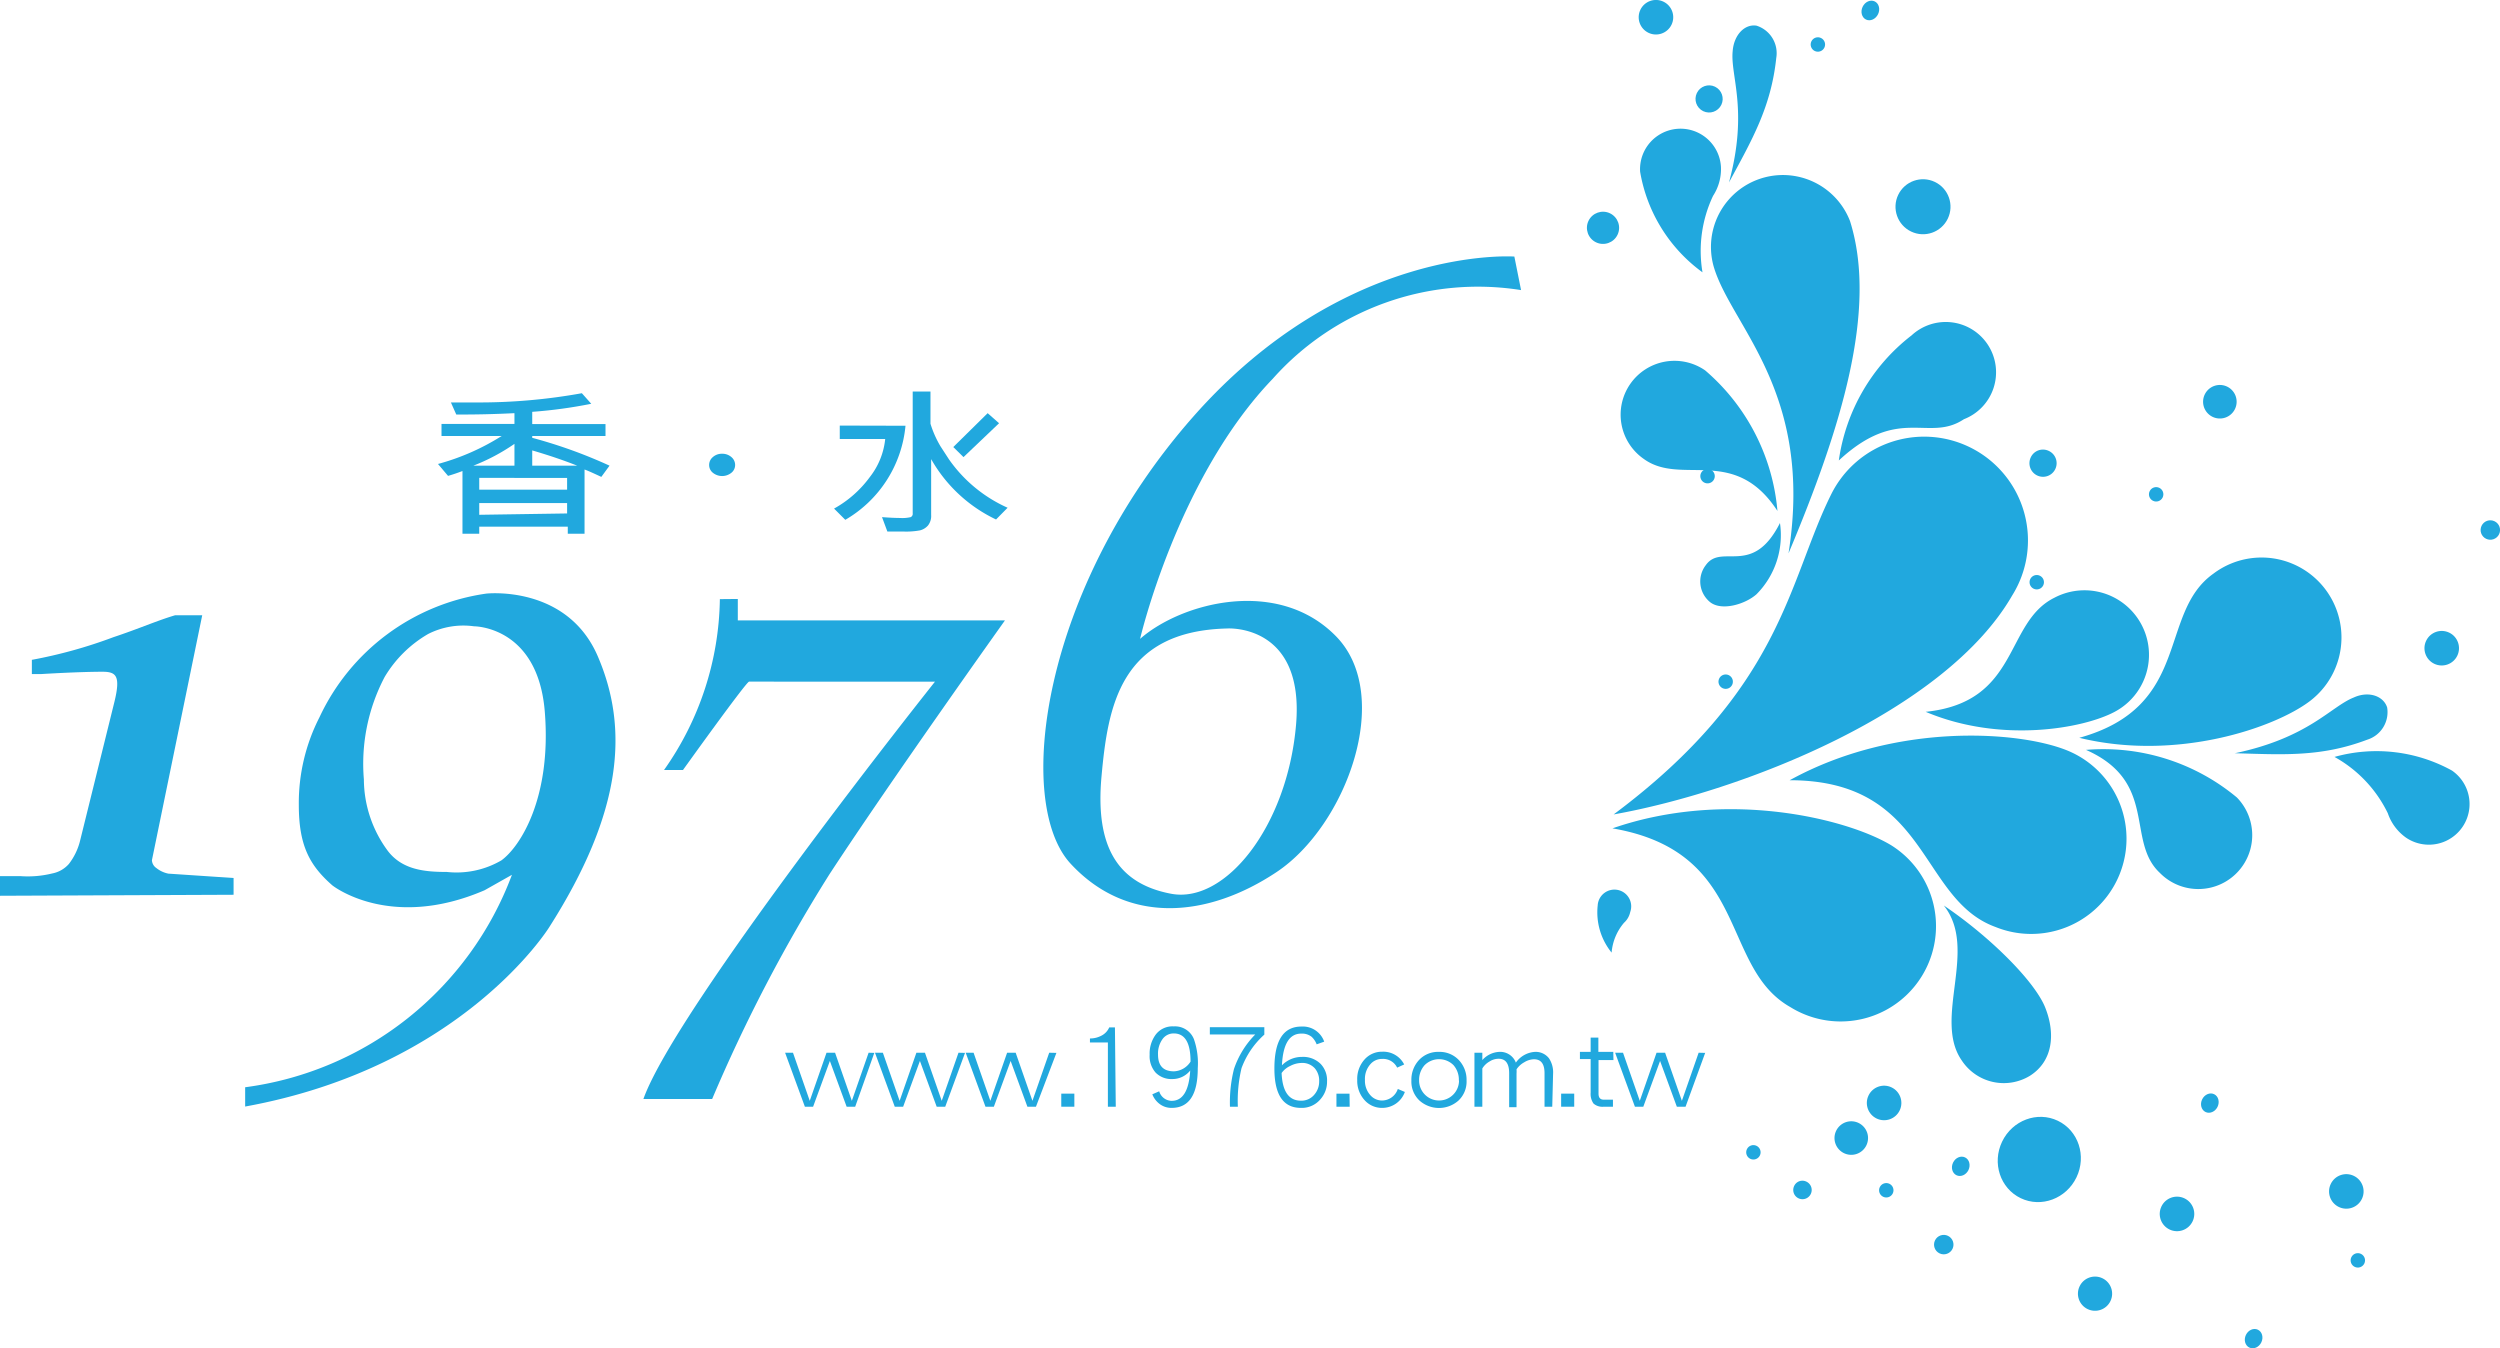 <svg xmlns="http://www.w3.org/2000/svg" viewBox="0 0 149.09 80.41"><defs><style>.cls-1,.cls-2{fill:#21a8de;}.cls-2{fill-rule:evenodd;}</style></defs><title>資產 42</title><g id="圖層_2" data-name="圖層 2"><g id="圖層_1-2" data-name="圖層 1"><g id="_群組_" data-name="&lt;群組&gt;"><path class="cls-1" d="M13.93,52.36v1L0,53.42V52.25H1.23a6.07,6.07,0,0,0,1.88-.16,1.76,1.76,0,0,0,1-.57,3.72,3.72,0,0,0,.66-1.36l2.06-8.33c.37-1.53.09-1.76-.69-1.77-1.37,0-3.38.12-3.71.14l-.53,0c0-.3,0-.55,0-.85A28.48,28.48,0,0,0,6.76,38c1.51-.5,2.63-1,3.69-1.31h1.61l-3,14.61a.6.6,0,0,0,.27.47,1.67,1.67,0,0,0,.71.33Z"/><path class="cls-1" d="M19.82,52.8c-1.37-1.2-2-2.39-2-4.8a11.22,11.22,0,0,1,1.23-5.22A13,13,0,0,1,29,35.4s4.81-.54,6.65,3.74,1.51,9.24-2.9,16.16c0,0-5.16,8.33-18.13,10.69l0-1.15A19.75,19.75,0,0,0,30.53,52.17l-1.63.92C23.24,55.53,19.82,52.8,19.82,52.8Zm1.88-6.32a7.21,7.21,0,0,0,1.44,4.28C24,51.87,25.32,52,26.65,52a5.31,5.31,0,0,0,3.25-.69c1.13-.82,3-3.74,2.59-8.86s-4.22-5.1-4.22-5.1a4.63,4.63,0,0,0-2.74.46,7.24,7.24,0,0,0-2.59,2.56A11.13,11.13,0,0,0,21.7,46.48Z"/><path class="cls-1" d="M42.93,35.73A18.06,18.06,0,0,1,39.6,45.92h1.13s3.74-5.22,3.94-5.27H55.76S40.32,60.06,38.37,65.54h4.1a93.85,93.85,0,0,1,7-13.41C53.17,46.48,59.93,37,59.93,37H44V35.72Z"/><path class="cls-1" d="M90.71,17.3l-.4-2s-10.1-.73-19.16,9.56-10.68,23-7.3,26.65S72,54.76,76.14,52s7-10.52,3.53-14.06-9.22-2-11.68.16c0,0,2.23-9.6,7.91-15.51A16.38,16.38,0,0,1,90.71,17.3ZM73.19,37.48s4.63-.31,4.1,5.76S73.06,53.91,69.84,53.3s-4.53-2.84-4.15-7S66.79,37.63,73.19,37.48Z"/><g id="_群組_2" data-name="&lt;群組&gt;"><g id="_群組_3" data-name="&lt;群組&gt;"><path class="cls-1" d="M36.35,27.77l-.49.67c-.47-.22-.8-.37-1-.44v3.83h-1v-.42H28.58v.42h-1V28.09c-.26.1-.55.2-.86.29l-.6-.71A13.94,13.94,0,0,0,29.92,26H26.33v-.72h4.35v-.64q-1.79.09-3.47.08L26.89,24l1.44,0a34.37,34.37,0,0,0,6.37-.55l.56.63a28.26,28.26,0,0,1-3.52.48v.73h4.37V26H31.74v.11A29.16,29.16,0,0,1,36.35,27.77Zm-5.67,0v-1.3a11.87,11.87,0,0,1-2.45,1.3Zm3.14,1.43v-.7H28.58v.7Zm0,1.42V30H28.58v.7Zm.6-2.85q-1.15-.46-2.68-.91v.91Z"/><path class="cls-1" d="M43.07,27.06a.81.81,0,0,1,.55.2.61.61,0,0,1,.22.47.59.59,0,0,1-.23.47.88.88,0,0,1-1.09,0,.59.59,0,0,1-.23-.47.61.61,0,0,1,.22-.47A.8.8,0,0,1,43.07,27.06Z"/><g id="_群組_4" data-name="&lt;群組&gt;"><path class="cls-1" d="M54,25.39A7.26,7.26,0,0,1,50.41,31l-.67-.67a6.61,6.61,0,0,0,2.14-1.89,4.38,4.38,0,0,0,.91-2.26H50.08v-.8Zm2.59,2a8.48,8.48,0,0,0,3.5,2.89l-.69.7a8.77,8.77,0,0,1-3.87-3.6v3.33a.91.91,0,0,1-.19.63.94.94,0,0,1-.48.29,4.6,4.6,0,0,1-.94.07l-1,0-.32-.86q.68.05,1.08.05a2.17,2.17,0,0,0,.63-.05.22.22,0,0,0,.12-.23V23.35h1.06v1.92a6.14,6.14,0,0,0,.6,1.35Z"/></g></g><polygon class="cls-1" points="58.9 24.64 56.85 26.66 57.46 27.26 59.58 25.24 58.9 24.64"/></g></g><path class="cls-2" d="M124,44c5.82,1.42,11.65-.6,13.74-2.18A4.75,4.75,0,0,0,132,34.21C128.67,36.57,130.75,42.13,124,44Z"/><path class="cls-2" d="M106.66,33c3.13-7.45,5.33-14.52,3.67-19.81a4.29,4.29,0,0,0-8.14,2.68C103.22,19.45,108.19,23.34,106.66,33Z"/><path class="cls-2" d="M124.4,44.72a12.44,12.44,0,0,1,9,2.84,3.21,3.21,0,1,1-4.6,4.49C126.77,50.15,128.72,46.63,124.4,44.72Z"/><path class="cls-2" d="M106,30.47a12.45,12.45,0,0,0-4.31-8.38,3.21,3.21,0,1,0-3.66,5.28C100.28,29,103.43,26.53,106,30.47Z"/><path class="cls-2" d="M106.73,46.53c6.28-3.46,13.64-2.95,16.54-1.78A5.67,5.67,0,1,1,119,55.28C114.42,53.61,115.07,46.53,106.73,46.53Z"/><path class="cls-2" d="M109.66,27.46A11.44,11.44,0,0,1,114,20a3,3,0,1,1,3.12,5C115,26.41,113.25,24.13,109.66,27.46Z"/><path class="cls-2" d="M96.16,49.4c6.77-2.35,13.94-.6,16.61,1a5.67,5.67,0,1,1-6,9.66C102.54,57.67,104.38,50.81,96.16,49.4Z"/><path class="cls-2" d="M114.84,42.45c4.47,1.89,9.4,1,11.27,0a3.84,3.84,0,0,0-3.6-6.8C119.52,37.14,120.46,41.87,114.84,42.45Z"/><path class="cls-2" d="M96.23,48.57C103.92,47.2,116,42.45,120,35.51a6.19,6.19,0,1,0-10.81-6C106.63,34.68,106.29,41.07,96.23,48.57Z"/><path class="cls-2" d="M96.11,56.81A3.81,3.81,0,0,1,95.28,54a1,1,0,1,1,1.94.39,1.19,1.19,0,0,1-.37.64A3.13,3.13,0,0,0,96.11,56.81Z"/><path class="cls-2" d="M139.22,45.14a9.31,9.31,0,0,1,7,.81,2.41,2.41,0,0,1-2.74,4,2.94,2.94,0,0,1-1.08-1.45A7.65,7.65,0,0,0,139.22,45.14Z"/><path class="cls-2" d="M101.53,16.24a9.34,9.34,0,0,1-3.72-6,2.41,2.41,0,0,1,4.82-.3,2.93,2.93,0,0,1-.47,1.74A7.67,7.67,0,0,0,101.53,16.24Z"/><path class="cls-2" d="M115.92,54c2.77,1.87,5.43,4.53,6.05,6.09s.46,3.2-.92,4.07a3,3,0,0,1-4.06-.92C115.26,60.75,118,56.6,115.92,54Z"/><path class="cls-2" d="M106.15,31.19a5,5,0,0,1-1.4,4.25c-.68.6-2.05,1-2.74.49a1.59,1.59,0,0,1-.28-2.23C102.68,32.37,104.51,34.44,106.15,31.19Z"/><path class="cls-2" d="M133.28,44.92c2.86.08,5.13.24,7.9-.81a1.72,1.72,0,0,0,1.18-1.92c-.22-.69-1.11-1-2-.59C139,42.14,137.67,44,133.28,44.92Z"/><path class="cls-2" d="M103.11,10.88c1.36-2.52,2.51-4.48,2.82-7.43a1.72,1.72,0,0,0-1.18-1.92c-.72-.11-1.35.57-1.42,1.52C103.18,4.53,104.28,6.55,103.11,10.88Z"/><circle class="cls-1" cx="114.69" cy="12.34" r="1.64" transform="translate(54.03 110.45) rotate(-64.42)"/><circle class="cls-1" cx="145.62" cy="38.66" r="1.03" transform="translate(47.81 153.26) rotate(-64.39)"/><circle class="cls-1" cx="98.75" cy="1.02" r="1.03" transform="translate(55.12 89.62) rotate(-64.37)"/><ellipse class="cls-1" cx="121.61" cy="69.15" rx="2.56" ry="2.46" transform="translate(6.68 148.9) rotate(-64.38)"/><circle class="cls-1" cx="148.51" cy="31.6" r="0.58" transform="translate(55.49 151.61) rotate(-64.23)"/><path class="cls-2" d="M131.5,23.49a1,1,0,1,0,1.28-.45A1,1,0,0,0,131.5,23.49Z"/><circle class="cls-1" cx="95.6" cy="13.59" r="0.96" transform="translate(42.02 93.92) rotate(-64.39)"/><circle class="cls-1" cx="102.91" cy="40.64" r="0.43" transform="translate(22.02 116.14) rotate(-64.57)"/><circle class="cls-1" cx="108.41" cy="2.65" r="0.43" transform="translate(59.01 99.19) rotate(-64.3)"/><path class="cls-2" d="M121.11,27.27a.81.81,0,1,0,1.07-.38A.8.8,0,0,0,121.11,27.27Z"/><circle class="cls-1" cx="101.92" cy="5.89" r="0.81" transform="translate(52.34 95.14) rotate(-64.25)"/><circle class="cls-1" cx="121.46" cy="34.71" r="0.43" transform="translate(37.68 129.26) rotate(-64.4)"/><circle class="cls-1" cx="128.59" cy="29.48" r="0.43" transform="translate(45.79 132.19) rotate(-64.04)"/><circle class="cls-1" cx="112.37" cy="65.78" r="1.03" transform="translate(4.51 138.73) rotate(-64.42)"/><circle class="cls-1" cx="124.93" cy="77.14" r="1.02" transform="translate(1.35 156.42) rotate(-64.37)"/><circle class="cls-1" cx="139.93" cy="71.06" r="1.03" transform="translate(15.18 166.28) rotate(-64.28)"/><ellipse class="cls-1" cx="116.94" cy="69.56" rx="0.59" ry="0.51" transform="translate(3.62 144.88) rotate(-64.36)"/><ellipse class="cls-1" cx="131.78" cy="65.78" rx="0.59" ry="0.51" transform="translate(15.24 155.84) rotate(-64.22)"/><ellipse class="cls-1" cx="134.4" cy="79.83" rx="0.59" ry="0.51" transform="translate(4.65 167.02) rotate(-64.61)"/><ellipse class="cls-1" cx="111.54" cy="0.63" rx="0.6" ry="0.51" transform="translate(63.04 101.07) rotate(-64.55)"/><path class="cls-2" d="M107,70.72a.55.55,0,1,0,.73-.25A.54.54,0,0,0,107,70.72Z"/><circle class="cls-1" cx="129.82" cy="72.38" r="1.03" transform="translate(8.52 158.28) rotate(-64.44)"/><path class="cls-2" d="M109.49,67.46a1,1,0,1,0,1.37-.48A1,1,0,0,0,109.49,67.46Z"/><circle class="cls-1" cx="115.91" cy="74.21" r="0.58" transform="translate(-1.09 146.69) rotate(-64.4)"/><path class="cls-2" d="M101.46,28.18A.43.43,0,1,0,102,28,.43.43,0,0,0,101.46,28.18Z"/><circle class="cls-1" cx="104.57" cy="68.72" r="0.43" transform="translate(-2.67 133.2) rotate(-64.33)"/><circle class="cls-1" cx="112.49" cy="70.98" r="0.43" transform="translate(-0.09 141.82) rotate(-64.43)"/><circle class="cls-1" cx="140.61" cy="75.16" r="0.43" transform="translate(11.91 169.27) rotate(-64.3)"/><g id="_群組_5" data-name="&lt;群組&gt;"><path id="_複合路徑_" data-name="&lt;複合路徑&gt;" class="cls-1" d="M52.14,62.79,51,66h-.51l-1-2.73-1,2.73H48l-1.18-3.22h.47l1,2.87,1-2.87h.51l1,2.87,1-2.87Z"/><path id="_複合路徑_2" data-name="&lt;複合路徑&gt;" class="cls-1" d="M57.55,62.79,56.37,66h-.51l-1-2.73-1,2.73h-.5l-1.18-3.22h.47l1,2.87,1-2.87h.51l1,2.87,1-2.87Z"/><path id="_複合路徑_3" data-name="&lt;複合路徑&gt;" class="cls-1" d="M63,62.79,61.78,66h-.51l-1-2.73-1,2.73h-.5l-1.18-3.22h.47l1,2.87,1-2.87h.51l1,2.87,1-2.87Z"/><path id="_複合路徑_4" data-name="&lt;複合路徑&gt;" class="cls-1" d="M64.07,66h-.78v-.78h.78Z"/><path id="_複合路徑_5" data-name="&lt;複合路徑&gt;" class="cls-1" d="M66.54,66h-.47V62.17H65v-.24h0a1.43,1.43,0,0,0,.65-.15,1,1,0,0,0,.5-.51h.34Z"/><path id="_複合路徑_6" data-name="&lt;複合路徑&gt;" class="cls-1" d="M71.43,63.7q0,2.37-1.56,2.37a1.16,1.16,0,0,1-.76-.27,1.31,1.31,0,0,1-.39-.54l.41-.18a.79.79,0,0,0,.74.57q1,0,1.11-1.81a1.35,1.35,0,0,1-1.06.51,1.32,1.32,0,0,1-1-.38,1.48,1.48,0,0,1-.36-1.07,1.91,1.91,0,0,1,.34-1.17A1.25,1.25,0,0,1,70,61.21a1.21,1.21,0,0,1,1.2.76A4.37,4.37,0,0,1,71.43,63.7ZM71,63.31q0-1.68-1-1.68a.81.81,0,0,0-.68.35,1.48,1.48,0,0,0-.26.91q0,1,.95,1A1.23,1.23,0,0,0,71,63.31Z"/><path id="_複合路徑_7" data-name="&lt;複合路徑&gt;" class="cls-1" d="M75.4,61.7a5,5,0,0,0-1.36,2A8.48,8.48,0,0,0,73.82,66h-.47a8.19,8.19,0,0,1,.24-2.25,5.37,5.37,0,0,1,1.27-2.06H72.15v-.43H75.4Z"/><path id="_複合路徑_8" data-name="&lt;複合路徑&gt;" class="cls-1" d="M79.14,64.49a1.57,1.57,0,0,1-.39,1.06,1.45,1.45,0,0,1-1.17.52Q76,66.07,76,63.72q0-2.5,1.61-2.5a1.35,1.35,0,0,1,1.36.9l-.45.16a1.18,1.18,0,0,0-.3-.45.93.93,0,0,0-.62-.19q-1.06,0-1.15,1.89a1.66,1.66,0,0,1,1.19-.5,1.48,1.48,0,0,1,1.13.43A1.42,1.42,0,0,1,79.14,64.49Zm-.47,0a1.13,1.13,0,0,0-.26-.78,1,1,0,0,0-.79-.32,1.52,1.52,0,0,0-.68.18,1.3,1.3,0,0,0-.51.42q.07,1.65,1.15,1.65a1,1,0,0,0,.81-.37A1.19,1.19,0,0,0,78.67,64.49Z"/><path id="_複合路徑_9" data-name="&lt;複合路徑&gt;" class="cls-1" d="M80.49,66H79.7v-.78h.78Z"/><path id="_複合路徑_10" data-name="&lt;複合路徑&gt;" class="cls-1" d="M83.78,65.12a1.43,1.43,0,0,1-1.36.95,1.38,1.38,0,0,1-1.05-.47,1.71,1.71,0,0,1-.43-1.19,1.73,1.73,0,0,1,.43-1.22,1.38,1.38,0,0,1,1.06-.47,1.4,1.4,0,0,1,1.31.76l-.42.19a.93.93,0,0,0-.89-.52.91.91,0,0,0-.71.32,1.31,1.31,0,0,0-.32.93,1.29,1.29,0,0,0,.32.91.92.92,0,0,0,.7.32,1,1,0,0,0,.94-.69Z"/><path id="_複合路徑_11" data-name="&lt;複合路徑&gt;" class="cls-1" d="M87.46,64.44a1.55,1.55,0,0,1-.49,1.2,1.75,1.75,0,0,1-2.31,0,1.55,1.55,0,0,1-.49-1.2,1.72,1.72,0,0,1,.45-1.22,1.55,1.55,0,0,1,1.19-.49,1.57,1.57,0,0,1,1.2.5A1.71,1.71,0,0,1,87.46,64.44Zm-.46,0a1.32,1.32,0,0,0-.32-.92,1.22,1.22,0,0,0-1.72,0,1.31,1.31,0,0,0-.33.92,1.19,1.19,0,1,0,2.38,0Z"/><path id="_複合路徑_12" data-name="&lt;複合路徑&gt;" class="cls-1" d="M92.57,66h-.46V64q0-.83-.63-.83a1.15,1.15,0,0,0-.58.18,1.3,1.3,0,0,0-.46.42,1.91,1.91,0,0,1,0,.26v2H90V64q0-.86-.63-.86a1,1,0,0,0-.55.17,1.15,1.15,0,0,0-.42.41V66h-.47V62.78h.47v.44a1.44,1.44,0,0,1,1-.49,1,1,0,0,1,1,.64,1.51,1.51,0,0,1,1.13-.64,1,1,0,0,1,.85.39,1.51,1.51,0,0,1,.24.91Z"/><path id="_複合路徑_13" data-name="&lt;複合路徑&gt;" class="cls-1" d="M93.88,66h-.78v-.78h.78Z"/><path id="_複合路徑_14" data-name="&lt;複合路徑&gt;" class="cls-1" d="M96.22,63.22h-.89v2q0,.36.31.36h.55V66h-.55a.8.8,0,0,1-.61-.19,1,1,0,0,1-.17-.65v-2h-.64v-.43h.64v-.85h.46v.85h.89Z"/><path id="_複合路徑_15" data-name="&lt;複合路徑&gt;" class="cls-1" d="M101.69,62.79,100.52,66H100l-1-2.73-1,2.73h-.5l-1.18-3.22h.47l1,2.87,1-2.87h.51l1,2.87,1-2.87Z"/></g></g></g></svg>